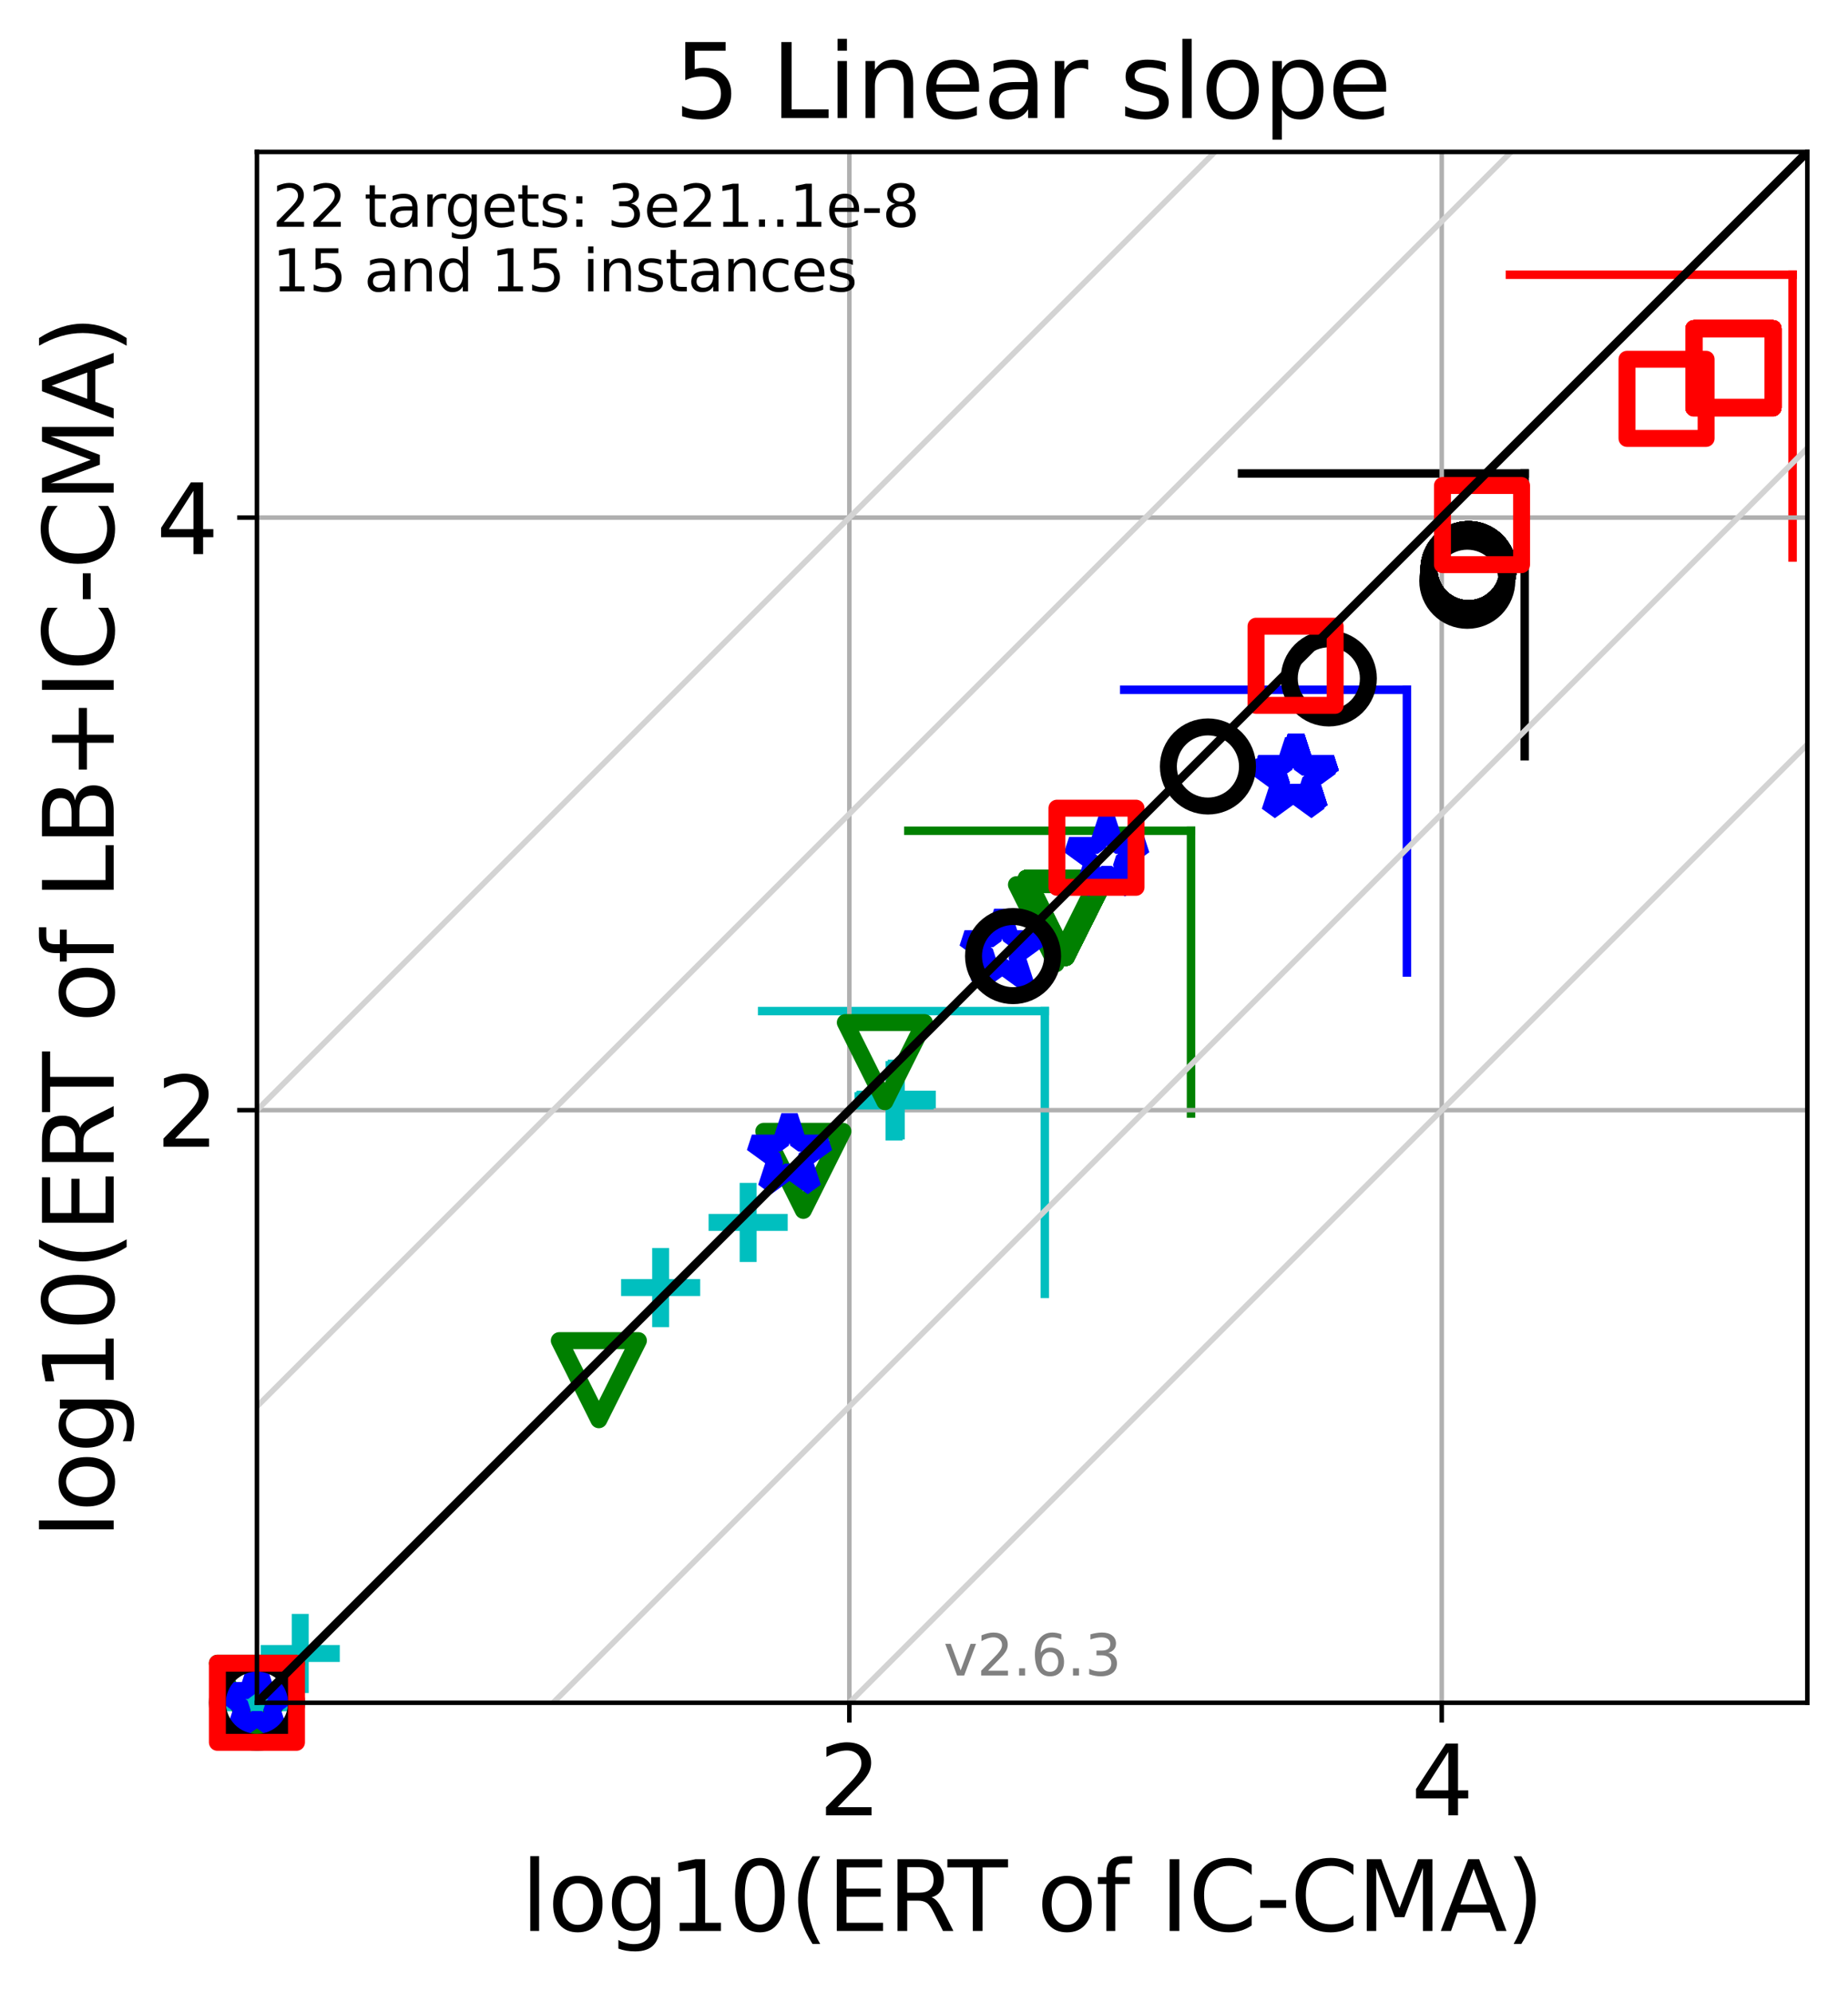 <?xml version="1.0" encoding="utf-8" standalone="no"?>
<!DOCTYPE svg PUBLIC "-//W3C//DTD SVG 1.1//EN"
  "http://www.w3.org/Graphics/SVG/1.1/DTD/svg11.dtd">
<svg xmlns:xlink="http://www.w3.org/1999/xlink" width="327.029pt" height="352.343pt" viewBox="0 0 327.029 352.343" xmlns="http://www.w3.org/2000/svg" version="1.1">
 <defs>
  <style type="text/css">*{stroke-linejoin: round; stroke-linecap: butt}</style>
 </defs>
 <g id="figure_1">
  <g id="patch_1">
   <path d="M 0 352.343 
L 327.029 352.343 
L 327.029 0 
L 0 0 
z
" style="fill: #ffffff"/>
  </g>
  <g id="axes_1">
   <g id="patch_2">
    <path d="M 45.469 301.237 
L 319.829 301.237 
L 319.829 26.877 
L 45.469 26.877 
z
" style="fill: #ffffff"/>
   </g>
   <g id="line2d_1">
    <path d="M 184.893 228.891 
L 184.893 178.873 
" clip-path="url(#p2cac1196b3)" style="fill: none; stroke: #00bfbf; stroke-width: 1.5; stroke-linecap: square"/>
   </g>
   <g id="line2d_2">
    <path d="M 134.875 178.873 
L 184.893 178.873 
" clip-path="url(#p2cac1196b3)" style="fill: none; stroke: #00bfbf; stroke-width: 1.5; stroke-linecap: square"/>
   </g>
   <g id="line2d_3">
    <path d="M 210.766 196.993 
L 210.766 146.975 
" clip-path="url(#p2cac1196b3)" style="fill: none; stroke: #008000; stroke-width: 1.5; stroke-linecap: square"/>
   </g>
   <g id="line2d_4">
    <path d="M 160.748 146.975 
L 210.766 146.975 
" clip-path="url(#p2cac1196b3)" style="fill: none; stroke: #008000; stroke-width: 1.5; stroke-linecap: square"/>
   </g>
   <g id="line2d_5">
    <path d="M 248.97 172.044 
L 248.97 122.026 
" clip-path="url(#p2cac1196b3)" style="fill: none; stroke: #0000ff; stroke-width: 1.5; stroke-linecap: square"/>
   </g>
   <g id="line2d_6">
    <path d="M 198.951 122.026 
L 248.97 122.026 
" clip-path="url(#p2cac1196b3)" style="fill: none; stroke: #0000ff; stroke-width: 1.5; stroke-linecap: square"/>
   </g>
   <g id="line2d_7">
    <path d="M 269.812 133.781 
L 269.812 83.763 
" clip-path="url(#p2cac1196b3)" style="fill: none; stroke: #000000; stroke-width: 1.5; stroke-linecap: square"/>
   </g>
   <g id="line2d_8">
    <path d="M 219.794 83.763 
L 269.812 83.763 
" clip-path="url(#p2cac1196b3)" style="fill: none; stroke: #000000; stroke-width: 1.5; stroke-linecap: square"/>
   </g>
   <g id="line2d_9">
    <path d="M 317.223 98.619 
L 317.223 48.601 
" clip-path="url(#p2cac1196b3)" style="fill: none; stroke: #ff0000; stroke-width: 1.5; stroke-linecap: square"/>
   </g>
   <g id="line2d_10">
    <path d="M 267.204 48.601 
L 317.223 48.601 
" clip-path="url(#p2cac1196b3)" style="fill: none; stroke: #ff0000; stroke-width: 1.5; stroke-linecap: square"/>
   </g>
   <g id="matplotlib.axis_1">
    <g id="xtick_1">
     <g id="line2d_11">
      <path d="M 150.303 301.237 
L 150.303 26.877 
" clip-path="url(#p2cac1196b3)" style="fill: none; stroke: #b0b0b0; stroke-width: 0.8; stroke-linecap: square"/>
     </g>
     <g id="line2d_12">
      <defs>
       <path id="mcd868b655a" d="M 0 0 
L 0 3.5 
" style="stroke: #000000; stroke-width: 0.8"/>
      </defs>
      <g>
       <use xlink:href="#mcd868b655a" x="150.303" y="301.237" style="stroke: #000000; stroke-width: 0.8"/>
      </g>
     </g>
     <g id="text_1">
      <!-- 2 -->
      <g transform="translate(144.895 321.155) scale(0.17 -0.17)">
       <defs>
        <path id="DejaVuSans-32" d="M 1228 531 
L 3431 531 
L 3431 0 
L 469 0 
L 469 531 
Q 828 903 1448 1529 
Q 2069 2156 2228 2338 
Q 2531 2678 2651 2914 
Q 2772 3150 2772 3378 
Q 2772 3750 2511 3984 
Q 2250 4219 1831 4219 
Q 1534 4219 1204 4116 
Q 875 4013 500 3803 
L 500 4441 
Q 881 4594 1212 4672 
Q 1544 4750 1819 4750 
Q 2544 4750 2975 4387 
Q 3406 4025 3406 3419 
Q 3406 3131 3298 2873 
Q 3191 2616 2906 2266 
Q 2828 2175 2409 1742 
Q 1991 1309 1228 531 
z
" transform="scale(0.016)"/>
       </defs>
       <use xlink:href="#DejaVuSans-32"/>
      </g>
     </g>
    </g>
    <g id="xtick_2">
     <g id="line2d_13">
      <path d="M 255.136 301.237 
L 255.136 26.877 
" clip-path="url(#p2cac1196b3)" style="fill: none; stroke: #b0b0b0; stroke-width: 0.8; stroke-linecap: square"/>
     </g>
     <g id="line2d_14">
      <g>
       <use xlink:href="#mcd868b655a" x="255.136" y="301.237" style="stroke: #000000; stroke-width: 0.8"/>
      </g>
     </g>
     <g id="text_2">
      <!-- 4 -->
      <g transform="translate(249.728 321.155) scale(0.17 -0.17)">
       <defs>
        <path id="DejaVuSans-34" d="M 2419 4116 
L 825 1625 
L 2419 1625 
L 2419 4116 
z
M 2253 4666 
L 3047 4666 
L 3047 1625 
L 3713 1625 
L 3713 1100 
L 3047 1100 
L 3047 0 
L 2419 0 
L 2419 1100 
L 313 1100 
L 313 1709 
L 2253 4666 
z
" transform="scale(0.016)"/>
       </defs>
       <use xlink:href="#DejaVuSans-34"/>
      </g>
     </g>
    </g>
    <g id="text_3">
     <!-- log10(ERT of IC-CMA) -->
     <g transform="translate(92.2 341.607) scale(0.17 -0.17)">
      <defs>
       <path id="DejaVuSans-6c" d="M 603 4863 
L 1178 4863 
L 1178 0 
L 603 0 
L 603 4863 
z
" transform="scale(0.016)"/>
       <path id="DejaVuSans-6f" d="M 1959 3097 
Q 1497 3097 1228 2736 
Q 959 2375 959 1747 
Q 959 1119 1226 758 
Q 1494 397 1959 397 
Q 2419 397 2687 759 
Q 2956 1122 2956 1747 
Q 2956 2369 2687 2733 
Q 2419 3097 1959 3097 
z
M 1959 3584 
Q 2709 3584 3137 3096 
Q 3566 2609 3566 1747 
Q 3566 888 3137 398 
Q 2709 -91 1959 -91 
Q 1206 -91 779 398 
Q 353 888 353 1747 
Q 353 2609 779 3096 
Q 1206 3584 1959 3584 
z
" transform="scale(0.016)"/>
       <path id="DejaVuSans-67" d="M 2906 1791 
Q 2906 2416 2648 2759 
Q 2391 3103 1925 3103 
Q 1463 3103 1205 2759 
Q 947 2416 947 1791 
Q 947 1169 1205 825 
Q 1463 481 1925 481 
Q 2391 481 2648 825 
Q 2906 1169 2906 1791 
z
M 3481 434 
Q 3481 -459 3084 -895 
Q 2688 -1331 1869 -1331 
Q 1566 -1331 1297 -1286 
Q 1028 -1241 775 -1147 
L 775 -588 
Q 1028 -725 1275 -790 
Q 1522 -856 1778 -856 
Q 2344 -856 2625 -561 
Q 2906 -266 2906 331 
L 2906 616 
Q 2728 306 2450 153 
Q 2172 0 1784 0 
Q 1141 0 747 490 
Q 353 981 353 1791 
Q 353 2603 747 3093 
Q 1141 3584 1784 3584 
Q 2172 3584 2450 3431 
Q 2728 3278 2906 2969 
L 2906 3500 
L 3481 3500 
L 3481 434 
z
" transform="scale(0.016)"/>
       <path id="DejaVuSans-31" d="M 794 531 
L 1825 531 
L 1825 4091 
L 703 3866 
L 703 4441 
L 1819 4666 
L 2450 4666 
L 2450 531 
L 3481 531 
L 3481 0 
L 794 0 
L 794 531 
z
" transform="scale(0.016)"/>
       <path id="DejaVuSans-30" d="M 2034 4250 
Q 1547 4250 1301 3770 
Q 1056 3291 1056 2328 
Q 1056 1369 1301 889 
Q 1547 409 2034 409 
Q 2525 409 2770 889 
Q 3016 1369 3016 2328 
Q 3016 3291 2770 3770 
Q 2525 4250 2034 4250 
z
M 2034 4750 
Q 2819 4750 3233 4129 
Q 3647 3509 3647 2328 
Q 3647 1150 3233 529 
Q 2819 -91 2034 -91 
Q 1250 -91 836 529 
Q 422 1150 422 2328 
Q 422 3509 836 4129 
Q 1250 4750 2034 4750 
z
" transform="scale(0.016)"/>
       <path id="DejaVuSans-28" d="M 1984 4856 
Q 1566 4138 1362 3434 
Q 1159 2731 1159 2009 
Q 1159 1288 1364 580 
Q 1569 -128 1984 -844 
L 1484 -844 
Q 1016 -109 783 600 
Q 550 1309 550 2009 
Q 550 2706 781 3412 
Q 1013 4119 1484 4856 
L 1984 4856 
z
" transform="scale(0.016)"/>
       <path id="DejaVuSans-45" d="M 628 4666 
L 3578 4666 
L 3578 4134 
L 1259 4134 
L 1259 2753 
L 3481 2753 
L 3481 2222 
L 1259 2222 
L 1259 531 
L 3634 531 
L 3634 0 
L 628 0 
L 628 4666 
z
" transform="scale(0.016)"/>
       <path id="DejaVuSans-52" d="M 2841 2188 
Q 3044 2119 3236 1894 
Q 3428 1669 3622 1275 
L 4263 0 
L 3584 0 
L 2988 1197 
Q 2756 1666 2539 1819 
Q 2322 1972 1947 1972 
L 1259 1972 
L 1259 0 
L 628 0 
L 628 4666 
L 2053 4666 
Q 2853 4666 3247 4331 
Q 3641 3997 3641 3322 
Q 3641 2881 3436 2590 
Q 3231 2300 2841 2188 
z
M 1259 4147 
L 1259 2491 
L 2053 2491 
Q 2509 2491 2742 2702 
Q 2975 2913 2975 3322 
Q 2975 3731 2742 3939 
Q 2509 4147 2053 4147 
L 1259 4147 
z
" transform="scale(0.016)"/>
       <path id="DejaVuSans-54" d="M -19 4666 
L 3928 4666 
L 3928 4134 
L 2272 4134 
L 2272 0 
L 1638 0 
L 1638 4134 
L -19 4134 
L -19 4666 
z
" transform="scale(0.016)"/>
       <path id="DejaVuSans-20" transform="scale(0.016)"/>
       <path id="DejaVuSans-66" d="M 2375 4863 
L 2375 4384 
L 1825 4384 
Q 1516 4384 1395 4259 
Q 1275 4134 1275 3809 
L 1275 3500 
L 2222 3500 
L 2222 3053 
L 1275 3053 
L 1275 0 
L 697 0 
L 697 3053 
L 147 3053 
L 147 3500 
L 697 3500 
L 697 3744 
Q 697 4328 969 4595 
Q 1241 4863 1831 4863 
L 2375 4863 
z
" transform="scale(0.016)"/>
       <path id="DejaVuSans-49" d="M 628 4666 
L 1259 4666 
L 1259 0 
L 628 0 
L 628 4666 
z
" transform="scale(0.016)"/>
       <path id="DejaVuSans-43" d="M 4122 4306 
L 4122 3641 
Q 3803 3938 3442 4084 
Q 3081 4231 2675 4231 
Q 1875 4231 1450 3742 
Q 1025 3253 1025 2328 
Q 1025 1406 1450 917 
Q 1875 428 2675 428 
Q 3081 428 3442 575 
Q 3803 722 4122 1019 
L 4122 359 
Q 3791 134 3420 21 
Q 3050 -91 2638 -91 
Q 1578 -91 968 557 
Q 359 1206 359 2328 
Q 359 3453 968 4101 
Q 1578 4750 2638 4750 
Q 3056 4750 3426 4639 
Q 3797 4528 4122 4306 
z
" transform="scale(0.016)"/>
       <path id="DejaVuSans-2d" d="M 313 2009 
L 1997 2009 
L 1997 1497 
L 313 1497 
L 313 2009 
z
" transform="scale(0.016)"/>
       <path id="DejaVuSans-4d" d="M 628 4666 
L 1569 4666 
L 2759 1491 
L 3956 4666 
L 4897 4666 
L 4897 0 
L 4281 0 
L 4281 4097 
L 3078 897 
L 2444 897 
L 1241 4097 
L 1241 0 
L 628 0 
L 628 4666 
z
" transform="scale(0.016)"/>
       <path id="DejaVuSans-41" d="M 2188 4044 
L 1331 1722 
L 3047 1722 
L 2188 4044 
z
M 1831 4666 
L 2547 4666 
L 4325 0 
L 3669 0 
L 3244 1197 
L 1141 1197 
L 716 0 
L 50 0 
L 1831 4666 
z
" transform="scale(0.016)"/>
       <path id="DejaVuSans-29" d="M 513 4856 
L 1013 4856 
Q 1481 4119 1714 3412 
Q 1947 2706 1947 2009 
Q 1947 1309 1714 600 
Q 1481 -109 1013 -844 
L 513 -844 
Q 928 -128 1133 580 
Q 1338 1288 1338 2009 
Q 1338 2731 1133 3434 
Q 928 4138 513 4856 
z
" transform="scale(0.016)"/>
      </defs>
      <use xlink:href="#DejaVuSans-6c"/>
      <use xlink:href="#DejaVuSans-6f" x="27.783"/>
      <use xlink:href="#DejaVuSans-67" x="88.965"/>
      <use xlink:href="#DejaVuSans-31" x="152.441"/>
      <use xlink:href="#DejaVuSans-30" x="216.064"/>
      <use xlink:href="#DejaVuSans-28" x="279.688"/>
      <use xlink:href="#DejaVuSans-45" x="318.701"/>
      <use xlink:href="#DejaVuSans-52" x="381.885"/>
      <use xlink:href="#DejaVuSans-54" x="444.117"/>
      <use xlink:href="#DejaVuSans-20" x="505.201"/>
      <use xlink:href="#DejaVuSans-6f" x="536.988"/>
      <use xlink:href="#DejaVuSans-66" x="598.17"/>
      <use xlink:href="#DejaVuSans-20" x="633.375"/>
      <use xlink:href="#DejaVuSans-49" x="665.162"/>
      <use xlink:href="#DejaVuSans-43" x="694.654"/>
      <use xlink:href="#DejaVuSans-2d" x="764.479"/>
      <use xlink:href="#DejaVuSans-43" x="800.562"/>
      <use xlink:href="#DejaVuSans-4d" x="870.387"/>
      <use xlink:href="#DejaVuSans-41" x="956.666"/>
      <use xlink:href="#DejaVuSans-29" x="1025.074"/>
     </g>
    </g>
   </g>
   <g id="matplotlib.axis_2">
    <g id="ytick_1">
     <g id="line2d_15">
      <path d="M 45.469 196.404 
L 319.829 196.404 
" clip-path="url(#p2cac1196b3)" style="fill: none; stroke: #b0b0b0; stroke-width: 0.8; stroke-linecap: square"/>
     </g>
     <g id="line2d_16">
      <defs>
       <path id="med184abed6" d="M 0 0 
L -3.5 0 
" style="stroke: #000000; stroke-width: 0.8"/>
      </defs>
      <g>
       <use xlink:href="#med184abed6" x="45.469" y="196.404" style="stroke: #000000; stroke-width: 0.8"/>
      </g>
     </g>
     <g id="text_4">
      <!-- 2 -->
      <g transform="translate(27.653 202.862) scale(0.17 -0.17)">
       <use xlink:href="#DejaVuSans-32"/>
      </g>
     </g>
    </g>
    <g id="ytick_2">
     <g id="line2d_17">
      <path d="M 45.469 91.57 
L 319.829 91.57 
" clip-path="url(#p2cac1196b3)" style="fill: none; stroke: #b0b0b0; stroke-width: 0.8; stroke-linecap: square"/>
     </g>
     <g id="line2d_18">
      <g>
       <use xlink:href="#med184abed6" x="45.469" y="91.57" style="stroke: #000000; stroke-width: 0.8"/>
      </g>
     </g>
     <g id="text_5">
      <!-- 4 -->
      <g transform="translate(27.653 98.029) scale(0.17 -0.17)">
       <use xlink:href="#DejaVuSans-34"/>
      </g>
     </g>
    </g>
    <g id="text_6">
     <!-- log10(ERT of LB+IC-CMA) -->
     <g transform="translate(20.117 272.197) rotate(-90) scale(0.17 -0.17)">
      <defs>
       <path id="DejaVuSans-4c" d="M 628 4666 
L 1259 4666 
L 1259 531 
L 3531 531 
L 3531 0 
L 628 0 
L 628 4666 
z
" transform="scale(0.016)"/>
       <path id="DejaVuSans-42" d="M 1259 2228 
L 1259 519 
L 2272 519 
Q 2781 519 3026 730 
Q 3272 941 3272 1375 
Q 3272 1813 3026 2020 
Q 2781 2228 2272 2228 
L 1259 2228 
z
M 1259 4147 
L 1259 2741 
L 2194 2741 
Q 2656 2741 2882 2914 
Q 3109 3088 3109 3444 
Q 3109 3797 2882 3972 
Q 2656 4147 2194 4147 
L 1259 4147 
z
M 628 4666 
L 2241 4666 
Q 2963 4666 3353 4366 
Q 3744 4066 3744 3513 
Q 3744 3084 3544 2831 
Q 3344 2578 2956 2516 
Q 3422 2416 3680 2098 
Q 3938 1781 3938 1306 
Q 3938 681 3513 340 
Q 3088 0 2303 0 
L 628 0 
L 628 4666 
z
" transform="scale(0.016)"/>
       <path id="DejaVuSans-2b" d="M 2944 4013 
L 2944 2272 
L 4684 2272 
L 4684 1741 
L 2944 1741 
L 2944 0 
L 2419 0 
L 2419 1741 
L 678 1741 
L 678 2272 
L 2419 2272 
L 2419 4013 
L 2944 4013 
z
" transform="scale(0.016)"/>
      </defs>
      <use xlink:href="#DejaVuSans-6c"/>
      <use xlink:href="#DejaVuSans-6f" x="27.783"/>
      <use xlink:href="#DejaVuSans-67" x="88.965"/>
      <use xlink:href="#DejaVuSans-31" x="152.441"/>
      <use xlink:href="#DejaVuSans-30" x="216.064"/>
      <use xlink:href="#DejaVuSans-28" x="279.688"/>
      <use xlink:href="#DejaVuSans-45" x="318.701"/>
      <use xlink:href="#DejaVuSans-52" x="381.885"/>
      <use xlink:href="#DejaVuSans-54" x="444.117"/>
      <use xlink:href="#DejaVuSans-20" x="505.201"/>
      <use xlink:href="#DejaVuSans-6f" x="536.988"/>
      <use xlink:href="#DejaVuSans-66" x="598.17"/>
      <use xlink:href="#DejaVuSans-20" x="633.375"/>
      <use xlink:href="#DejaVuSans-4c" x="665.162"/>
      <use xlink:href="#DejaVuSans-42" x="720.875"/>
      <use xlink:href="#DejaVuSans-2b" x="789.479"/>
      <use xlink:href="#DejaVuSans-49" x="873.268"/>
      <use xlink:href="#DejaVuSans-43" x="902.76"/>
      <use xlink:href="#DejaVuSans-2d" x="972.584"/>
      <use xlink:href="#DejaVuSans-43" x="1008.668"/>
      <use xlink:href="#DejaVuSans-4d" x="1078.492"/>
      <use xlink:href="#DejaVuSans-41" x="1164.771"/>
      <use xlink:href="#DejaVuSans-29" x="1233.18"/>
     </g>
    </g>
   </g>
   <g id="line2d_19">
    <defs>
     <path id="m10b14f14f1" d="M -7 0 
L 7 0 
M 0 7 
L 0 -7 
" style="stroke: #00bfbf; stroke-width: 3"/>
    </defs>
    <g>
     <use xlink:href="#m10b14f14f1" x="45.469" y="301.237" style="fill-opacity: 0; stroke: #00bfbf; stroke-width: 3"/>
     <use xlink:href="#m10b14f14f1" x="53.129" y="292.519" style="fill-opacity: 0; stroke: #00bfbf; stroke-width: 3"/>
     <use xlink:href="#m10b14f14f1" x="116.912" y="227.78" style="fill-opacity: 0; stroke: #00bfbf; stroke-width: 3"/>
     <use xlink:href="#m10b14f14f1" x="132.393" y="216.26" style="fill-opacity: 0; stroke: #00bfbf; stroke-width: 3"/>
     <use xlink:href="#m10b14f14f1" x="158.221" y="194.75" style="fill-opacity: 0; stroke: #00bfbf; stroke-width: 3"/>
     <use xlink:href="#m10b14f14f1" x="158.221" y="194.75" style="fill-opacity: 0; stroke: #00bfbf; stroke-width: 3"/>
     <use xlink:href="#m10b14f14f1" x="158.604" y="194.539" style="fill-opacity: 0; stroke: #00bfbf; stroke-width: 3"/>
     <use xlink:href="#m10b14f14f1" x="158.604" y="194.539" style="fill-opacity: 0; stroke: #00bfbf; stroke-width: 3"/>
     <use xlink:href="#m10b14f14f1" x="158.604" y="194.539" style="fill-opacity: 0; stroke: #00bfbf; stroke-width: 3"/>
     <use xlink:href="#m10b14f14f1" x="158.604" y="194.539" style="fill-opacity: 0; stroke: #00bfbf; stroke-width: 3"/>
     <use xlink:href="#m10b14f14f1" x="158.604" y="194.539" style="fill-opacity: 0; stroke: #00bfbf; stroke-width: 3"/>
     <use xlink:href="#m10b14f14f1" x="158.604" y="194.539" style="fill-opacity: 0; stroke: #00bfbf; stroke-width: 3"/>
     <use xlink:href="#m10b14f14f1" x="158.604" y="194.539" style="fill-opacity: 0; stroke: #00bfbf; stroke-width: 3"/>
     <use xlink:href="#m10b14f14f1" x="158.604" y="194.539" style="fill-opacity: 0; stroke: #00bfbf; stroke-width: 3"/>
     <use xlink:href="#m10b14f14f1" x="158.604" y="194.539" style="fill-opacity: 0; stroke: #00bfbf; stroke-width: 3"/>
     <use xlink:href="#m10b14f14f1" x="158.604" y="194.539" style="fill-opacity: 0; stroke: #00bfbf; stroke-width: 3"/>
     <use xlink:href="#m10b14f14f1" x="158.604" y="194.539" style="fill-opacity: 0; stroke: #00bfbf; stroke-width: 3"/>
     <use xlink:href="#m10b14f14f1" x="158.604" y="194.539" style="fill-opacity: 0; stroke: #00bfbf; stroke-width: 3"/>
     <use xlink:href="#m10b14f14f1" x="158.604" y="194.539" style="fill-opacity: 0; stroke: #00bfbf; stroke-width: 3"/>
     <use xlink:href="#m10b14f14f1" x="158.604" y="194.539" style="fill-opacity: 0; stroke: #00bfbf; stroke-width: 3"/>
     <use xlink:href="#m10b14f14f1" x="158.604" y="194.539" style="fill-opacity: 0; stroke: #00bfbf; stroke-width: 3"/>
     <use xlink:href="#m10b14f14f1" x="158.604" y="194.539" style="fill-opacity: 0; stroke: #00bfbf; stroke-width: 3"/>
    </g>
   </g>
   <g id="line2d_20">
    <defs>
     <path id="md0aa2a4908" d="M -0 7 
L 7 -7 
L -7 -7 
z
" style="stroke: #008000; stroke-width: 3; stroke-linejoin: miter"/>
    </defs>
    <g>
     <use xlink:href="#md0aa2a4908" x="45.469" y="301.237" style="fill-opacity: 0; stroke: #008000; stroke-width: 3; stroke-linejoin: miter"/>
     <use xlink:href="#md0aa2a4908" x="105.975" y="244.17" style="fill-opacity: 0; stroke: #008000; stroke-width: 3; stroke-linejoin: miter"/>
     <use xlink:href="#md0aa2a4908" x="142.162" y="207.139" style="fill-opacity: 0; stroke: #008000; stroke-width: 3; stroke-linejoin: miter"/>
     <use xlink:href="#md0aa2a4908" x="156.588" y="187.903" style="fill-opacity: 0; stroke: #008000; stroke-width: 3; stroke-linejoin: miter"/>
     <use xlink:href="#md0aa2a4908" x="186.871" y="163.508" style="fill-opacity: 0; stroke: #008000; stroke-width: 3; stroke-linejoin: miter"/>
     <use xlink:href="#md0aa2a4908" x="188.583" y="162.381" style="fill-opacity: 0; stroke: #008000; stroke-width: 3; stroke-linejoin: miter"/>
     <use xlink:href="#md0aa2a4908" x="188.661" y="162.381" style="fill-opacity: 0; stroke: #008000; stroke-width: 3; stroke-linejoin: miter"/>
     <use xlink:href="#md0aa2a4908" x="188.661" y="162.381" style="fill-opacity: 0; stroke: #008000; stroke-width: 3; stroke-linejoin: miter"/>
     <use xlink:href="#md0aa2a4908" x="188.661" y="162.381" style="fill-opacity: 0; stroke: #008000; stroke-width: 3; stroke-linejoin: miter"/>
     <use xlink:href="#md0aa2a4908" x="188.661" y="162.381" style="fill-opacity: 0; stroke: #008000; stroke-width: 3; stroke-linejoin: miter"/>
     <use xlink:href="#md0aa2a4908" x="188.661" y="162.381" style="fill-opacity: 0; stroke: #008000; stroke-width: 3; stroke-linejoin: miter"/>
     <use xlink:href="#md0aa2a4908" x="188.661" y="162.381" style="fill-opacity: 0; stroke: #008000; stroke-width: 3; stroke-linejoin: miter"/>
     <use xlink:href="#md0aa2a4908" x="188.661" y="162.381" style="fill-opacity: 0; stroke: #008000; stroke-width: 3; stroke-linejoin: miter"/>
     <use xlink:href="#md0aa2a4908" x="188.661" y="162.381" style="fill-opacity: 0; stroke: #008000; stroke-width: 3; stroke-linejoin: miter"/>
     <use xlink:href="#md0aa2a4908" x="188.661" y="162.381" style="fill-opacity: 0; stroke: #008000; stroke-width: 3; stroke-linejoin: miter"/>
     <use xlink:href="#md0aa2a4908" x="188.661" y="162.381" style="fill-opacity: 0; stroke: #008000; stroke-width: 3; stroke-linejoin: miter"/>
     <use xlink:href="#md0aa2a4908" x="188.661" y="162.381" style="fill-opacity: 0; stroke: #008000; stroke-width: 3; stroke-linejoin: miter"/>
     <use xlink:href="#md0aa2a4908" x="188.661" y="162.381" style="fill-opacity: 0; stroke: #008000; stroke-width: 3; stroke-linejoin: miter"/>
     <use xlink:href="#md0aa2a4908" x="188.661" y="162.381" style="fill-opacity: 0; stroke: #008000; stroke-width: 3; stroke-linejoin: miter"/>
     <use xlink:href="#md0aa2a4908" x="188.661" y="162.381" style="fill-opacity: 0; stroke: #008000; stroke-width: 3; stroke-linejoin: miter"/>
     <use xlink:href="#md0aa2a4908" x="188.661" y="162.381" style="fill-opacity: 0; stroke: #008000; stroke-width: 3; stroke-linejoin: miter"/>
     <use xlink:href="#md0aa2a4908" x="188.661" y="162.381" style="fill-opacity: 0; stroke: #008000; stroke-width: 3; stroke-linejoin: miter"/>
    </g>
   </g>
   <g id="line2d_21">
    <defs>
     <path id="m9255e5c961" d="M 0 -7 
L -1.572 -2.163 
L -6.657 -2.163 
L -2.543 0.826 
L -4.114 5.663 
L -0 2.674 
L 4.114 5.663 
L 2.543 0.826 
L 6.657 -2.163 
L 1.572 -2.163 
z
" style="stroke: #0000ff; stroke-width: 3; stroke-linejoin: bevel"/>
    </defs>
    <g>
     <use xlink:href="#m9255e5c961" x="45.469" y="301.237" style="fill-opacity: 0; stroke: #0000ff; stroke-width: 3; stroke-linejoin: bevel"/>
     <use xlink:href="#m9255e5c961" x="139.712" y="204.393" style="fill-opacity: 0; stroke: #0000ff; stroke-width: 3; stroke-linejoin: bevel"/>
     <use xlink:href="#m9255e5c961" x="177.348" y="168.226" style="fill-opacity: 0; stroke: #0000ff; stroke-width: 3; stroke-linejoin: bevel"/>
     <use xlink:href="#m9255e5c961" x="195.851" y="151.721" style="fill-opacity: 0; stroke: #0000ff; stroke-width: 3; stroke-linejoin: bevel"/>
     <use xlink:href="#m9255e5c961" x="228.839" y="137.872" style="fill-opacity: 0; stroke: #0000ff; stroke-width: 3; stroke-linejoin: bevel"/>
     <use xlink:href="#m9255e5c961" x="229.358" y="137.225" style="fill-opacity: 0; stroke: #0000ff; stroke-width: 3; stroke-linejoin: bevel"/>
     <use xlink:href="#m9255e5c961" x="229.358" y="137.225" style="fill-opacity: 0; stroke: #0000ff; stroke-width: 3; stroke-linejoin: bevel"/>
     <use xlink:href="#m9255e5c961" x="229.358" y="137.225" style="fill-opacity: 0; stroke: #0000ff; stroke-width: 3; stroke-linejoin: bevel"/>
     <use xlink:href="#m9255e5c961" x="229.358" y="137.225" style="fill-opacity: 0; stroke: #0000ff; stroke-width: 3; stroke-linejoin: bevel"/>
     <use xlink:href="#m9255e5c961" x="229.358" y="137.225" style="fill-opacity: 0; stroke: #0000ff; stroke-width: 3; stroke-linejoin: bevel"/>
     <use xlink:href="#m9255e5c961" x="229.358" y="137.225" style="fill-opacity: 0; stroke: #0000ff; stroke-width: 3; stroke-linejoin: bevel"/>
     <use xlink:href="#m9255e5c961" x="229.358" y="137.225" style="fill-opacity: 0; stroke: #0000ff; stroke-width: 3; stroke-linejoin: bevel"/>
     <use xlink:href="#m9255e5c961" x="229.358" y="137.225" style="fill-opacity: 0; stroke: #0000ff; stroke-width: 3; stroke-linejoin: bevel"/>
     <use xlink:href="#m9255e5c961" x="229.358" y="137.225" style="fill-opacity: 0; stroke: #0000ff; stroke-width: 3; stroke-linejoin: bevel"/>
     <use xlink:href="#m9255e5c961" x="229.358" y="137.225" style="fill-opacity: 0; stroke: #0000ff; stroke-width: 3; stroke-linejoin: bevel"/>
     <use xlink:href="#m9255e5c961" x="229.358" y="137.225" style="fill-opacity: 0; stroke: #0000ff; stroke-width: 3; stroke-linejoin: bevel"/>
     <use xlink:href="#m9255e5c961" x="229.358" y="137.225" style="fill-opacity: 0; stroke: #0000ff; stroke-width: 3; stroke-linejoin: bevel"/>
     <use xlink:href="#m9255e5c961" x="229.358" y="137.225" style="fill-opacity: 0; stroke: #0000ff; stroke-width: 3; stroke-linejoin: bevel"/>
     <use xlink:href="#m9255e5c961" x="229.358" y="137.225" style="fill-opacity: 0; stroke: #0000ff; stroke-width: 3; stroke-linejoin: bevel"/>
     <use xlink:href="#m9255e5c961" x="229.358" y="137.225" style="fill-opacity: 0; stroke: #0000ff; stroke-width: 3; stroke-linejoin: bevel"/>
     <use xlink:href="#m9255e5c961" x="229.358" y="137.225" style="fill-opacity: 0; stroke: #0000ff; stroke-width: 3; stroke-linejoin: bevel"/>
     <use xlink:href="#m9255e5c961" x="229.358" y="137.225" style="fill-opacity: 0; stroke: #0000ff; stroke-width: 3; stroke-linejoin: bevel"/>
    </g>
   </g>
   <g id="line2d_22">
    <defs>
     <path id="md891933d68" d="M 0 7 
C 1.856 7 3.637 6.262 4.95 4.95 
C 6.262 3.637 7 1.856 7 0 
C 7 -1.856 6.262 -3.637 4.95 -4.95 
C 3.637 -6.262 1.856 -7 0 -7 
C -1.856 -7 -3.637 -6.262 -4.95 -4.95 
C -6.262 -3.637 -7 -1.856 -7 0 
C -7 1.856 -6.262 3.637 -4.95 4.95 
C -3.637 6.262 -1.856 7 0 7 
z
" style="stroke: #000000; stroke-width: 3"/>
    </defs>
    <g>
     <use xlink:href="#md891933d68" x="45.469" y="301.237" style="fill-opacity: 0; stroke: #000000; stroke-width: 3"/>
     <use xlink:href="#md891933d68" x="179.276" y="169.142" style="fill-opacity: 0; stroke: #000000; stroke-width: 3"/>
     <use xlink:href="#md891933d68" x="213.76" y="135.599" style="fill-opacity: 0; stroke: #000000; stroke-width: 3"/>
     <use xlink:href="#md891933d68" x="235.155" y="120.02" style="fill-opacity: 0; stroke: #000000; stroke-width: 3"/>
     <use xlink:href="#md891933d68" x="259.657" y="102.747" style="fill-opacity: 0; stroke: #000000; stroke-width: 3"/>
     <use xlink:href="#md891933d68" x="259.876" y="100.683" style="fill-opacity: 0; stroke: #000000; stroke-width: 3"/>
     <use xlink:href="#md891933d68" x="259.876" y="100.683" style="fill-opacity: 0; stroke: #000000; stroke-width: 3"/>
     <use xlink:href="#md891933d68" x="259.876" y="100.683" style="fill-opacity: 0; stroke: #000000; stroke-width: 3"/>
     <use xlink:href="#md891933d68" x="259.876" y="100.683" style="fill-opacity: 0; stroke: #000000; stroke-width: 3"/>
     <use xlink:href="#md891933d68" x="259.876" y="100.683" style="fill-opacity: 0; stroke: #000000; stroke-width: 3"/>
     <use xlink:href="#md891933d68" x="259.876" y="100.683" style="fill-opacity: 0; stroke: #000000; stroke-width: 3"/>
     <use xlink:href="#md891933d68" x="259.876" y="100.683" style="fill-opacity: 0; stroke: #000000; stroke-width: 3"/>
     <use xlink:href="#md891933d68" x="259.876" y="100.683" style="fill-opacity: 0; stroke: #000000; stroke-width: 3"/>
     <use xlink:href="#md891933d68" x="259.876" y="100.683" style="fill-opacity: 0; stroke: #000000; stroke-width: 3"/>
     <use xlink:href="#md891933d68" x="259.876" y="100.683" style="fill-opacity: 0; stroke: #000000; stroke-width: 3"/>
     <use xlink:href="#md891933d68" x="259.876" y="100.683" style="fill-opacity: 0; stroke: #000000; stroke-width: 3"/>
     <use xlink:href="#md891933d68" x="259.876" y="100.683" style="fill-opacity: 0; stroke: #000000; stroke-width: 3"/>
     <use xlink:href="#md891933d68" x="259.876" y="100.683" style="fill-opacity: 0; stroke: #000000; stroke-width: 3"/>
     <use xlink:href="#md891933d68" x="259.876" y="100.683" style="fill-opacity: 0; stroke: #000000; stroke-width: 3"/>
     <use xlink:href="#md891933d68" x="259.876" y="100.683" style="fill-opacity: 0; stroke: #000000; stroke-width: 3"/>
     <use xlink:href="#md891933d68" x="259.876" y="100.683" style="fill-opacity: 0; stroke: #000000; stroke-width: 3"/>
     <use xlink:href="#md891933d68" x="259.876" y="100.683" style="fill-opacity: 0; stroke: #000000; stroke-width: 3"/>
    </g>
   </g>
   <g id="line2d_23">
    <defs>
     <path id="m32c41cc054" d="M -7 7 
L 7 7 
L 7 -7 
L -7 -7 
z
" style="stroke: #ff0000; stroke-width: 3; stroke-linejoin: miter"/>
    </defs>
    <g>
     <use xlink:href="#m32c41cc054" x="45.469" y="301.237" style="fill-opacity: 0; stroke: #ff0000; stroke-width: 3; stroke-linejoin: miter"/>
     <use xlink:href="#m32c41cc054" x="194.038" y="149.974" style="fill-opacity: 0; stroke: #ff0000; stroke-width: 3; stroke-linejoin: miter"/>
     <use xlink:href="#m32c41cc054" x="229.272" y="117.785" style="fill-opacity: 0; stroke: #ff0000; stroke-width: 3; stroke-linejoin: miter"/>
     <use xlink:href="#m32c41cc054" x="262.263" y="92.894" style="fill-opacity: 0; stroke: #ff0000; stroke-width: 3; stroke-linejoin: miter"/>
     <use xlink:href="#m32c41cc054" x="294.92" y="70.559" style="fill-opacity: 0; stroke: #ff0000; stroke-width: 3; stroke-linejoin: miter"/>
     <use xlink:href="#m32c41cc054" x="306.741" y="65.201" style="fill-opacity: 0; stroke: #ff0000; stroke-width: 3; stroke-linejoin: miter"/>
     <use xlink:href="#m32c41cc054" x="306.764" y="65.128" style="fill-opacity: 0; stroke: #ff0000; stroke-width: 3; stroke-linejoin: miter"/>
     <use xlink:href="#m32c41cc054" x="306.764" y="65.128" style="fill-opacity: 0; stroke: #ff0000; stroke-width: 3; stroke-linejoin: miter"/>
     <use xlink:href="#m32c41cc054" x="306.764" y="65.128" style="fill-opacity: 0; stroke: #ff0000; stroke-width: 3; stroke-linejoin: miter"/>
     <use xlink:href="#m32c41cc054" x="306.764" y="65.128" style="fill-opacity: 0; stroke: #ff0000; stroke-width: 3; stroke-linejoin: miter"/>
     <use xlink:href="#m32c41cc054" x="306.764" y="65.128" style="fill-opacity: 0; stroke: #ff0000; stroke-width: 3; stroke-linejoin: miter"/>
     <use xlink:href="#m32c41cc054" x="306.764" y="65.128" style="fill-opacity: 0; stroke: #ff0000; stroke-width: 3; stroke-linejoin: miter"/>
     <use xlink:href="#m32c41cc054" x="306.764" y="65.128" style="fill-opacity: 0; stroke: #ff0000; stroke-width: 3; stroke-linejoin: miter"/>
     <use xlink:href="#m32c41cc054" x="306.764" y="65.128" style="fill-opacity: 0; stroke: #ff0000; stroke-width: 3; stroke-linejoin: miter"/>
     <use xlink:href="#m32c41cc054" x="306.764" y="65.128" style="fill-opacity: 0; stroke: #ff0000; stroke-width: 3; stroke-linejoin: miter"/>
     <use xlink:href="#m32c41cc054" x="306.764" y="65.128" style="fill-opacity: 0; stroke: #ff0000; stroke-width: 3; stroke-linejoin: miter"/>
     <use xlink:href="#m32c41cc054" x="306.764" y="65.128" style="fill-opacity: 0; stroke: #ff0000; stroke-width: 3; stroke-linejoin: miter"/>
     <use xlink:href="#m32c41cc054" x="306.764" y="65.128" style="fill-opacity: 0; stroke: #ff0000; stroke-width: 3; stroke-linejoin: miter"/>
     <use xlink:href="#m32c41cc054" x="306.764" y="65.128" style="fill-opacity: 0; stroke: #ff0000; stroke-width: 3; stroke-linejoin: miter"/>
     <use xlink:href="#m32c41cc054" x="306.764" y="65.128" style="fill-opacity: 0; stroke: #ff0000; stroke-width: 3; stroke-linejoin: miter"/>
     <use xlink:href="#m32c41cc054" x="306.764" y="65.128" style="fill-opacity: 0; stroke: #ff0000; stroke-width: 3; stroke-linejoin: miter"/>
     <use xlink:href="#m32c41cc054" x="306.764" y="65.128" style="fill-opacity: 0; stroke: #ff0000; stroke-width: 3; stroke-linejoin: miter"/>
    </g>
   </g>
   <g id="line2d_24">
    <path d="M 45.469 301.237 
L 319.829 26.877 
" clip-path="url(#p2cac1196b3)" style="fill: none; stroke: #000000; stroke-width: 1.5; stroke-linecap: square"/>
   </g>
   <g id="line2d_25">
    <path d="M 97.886 301.237 
L 328.029 71.094 
" clip-path="url(#p2cac1196b3)" style="fill: none; stroke: #d3d3d3; stroke-linecap: square"/>
   </g>
   <g id="line2d_26">
    <path d="M 150.303 301.237 
L 328.029 123.511 
" clip-path="url(#p2cac1196b3)" style="fill: none; stroke: #d3d3d3; stroke-linecap: square"/>
   </g>
   <g id="line2d_27">
    <path d="M 45.469 248.82 
L 295.289 -1 
" clip-path="url(#p2cac1196b3)" style="fill: none; stroke: #d3d3d3; stroke-linecap: square"/>
   </g>
   <g id="line2d_28">
    <path d="M 45.469 196.404 
L 242.873 -1 
" clip-path="url(#p2cac1196b3)" style="fill: none; stroke: #d3d3d3; stroke-linecap: square"/>
   </g>
   <g id="patch_3">
    <path d="M 45.469 301.237 
L 45.469 26.877 
" style="fill: none; stroke: #000000; stroke-width: 0.8; stroke-linejoin: miter; stroke-linecap: square"/>
   </g>
   <g id="patch_4">
    <path d="M 319.829 301.237 
L 319.829 26.877 
" style="fill: none; stroke: #000000; stroke-width: 0.8; stroke-linejoin: miter; stroke-linecap: square"/>
   </g>
   <g id="patch_5">
    <path d="M 45.469 301.237 
L 319.829 301.237 
" style="fill: none; stroke: #000000; stroke-width: 0.8; stroke-linejoin: miter; stroke-linecap: square"/>
   </g>
   <g id="patch_6">
    <path d="M 45.469 26.877 
L 319.829 26.877 
" style="fill: none; stroke: #000000; stroke-width: 0.8; stroke-linejoin: miter; stroke-linecap: square"/>
   </g>
   <g id="text_7">
    <!-- 22 targets: 3e21..1e-8 -->
    <g transform="translate(48.213 40.115) scale(0.102 -0.102)">
     <defs>
      <path id="DejaVuSans-74" d="M 1172 4494 
L 1172 3500 
L 2356 3500 
L 2356 3053 
L 1172 3053 
L 1172 1153 
Q 1172 725 1289 603 
Q 1406 481 1766 481 
L 2356 481 
L 2356 0 
L 1766 0 
Q 1100 0 847 248 
Q 594 497 594 1153 
L 594 3053 
L 172 3053 
L 172 3500 
L 594 3500 
L 594 4494 
L 1172 4494 
z
" transform="scale(0.016)"/>
      <path id="DejaVuSans-61" d="M 2194 1759 
Q 1497 1759 1228 1600 
Q 959 1441 959 1056 
Q 959 750 1161 570 
Q 1363 391 1709 391 
Q 2188 391 2477 730 
Q 2766 1069 2766 1631 
L 2766 1759 
L 2194 1759 
z
M 3341 1997 
L 3341 0 
L 2766 0 
L 2766 531 
Q 2569 213 2275 61 
Q 1981 -91 1556 -91 
Q 1019 -91 701 211 
Q 384 513 384 1019 
Q 384 1609 779 1909 
Q 1175 2209 1959 2209 
L 2766 2209 
L 2766 2266 
Q 2766 2663 2505 2880 
Q 2244 3097 1772 3097 
Q 1472 3097 1187 3025 
Q 903 2953 641 2809 
L 641 3341 
Q 956 3463 1253 3523 
Q 1550 3584 1831 3584 
Q 2591 3584 2966 3190 
Q 3341 2797 3341 1997 
z
" transform="scale(0.016)"/>
      <path id="DejaVuSans-72" d="M 2631 2963 
Q 2534 3019 2420 3045 
Q 2306 3072 2169 3072 
Q 1681 3072 1420 2755 
Q 1159 2438 1159 1844 
L 1159 0 
L 581 0 
L 581 3500 
L 1159 3500 
L 1159 2956 
Q 1341 3275 1631 3429 
Q 1922 3584 2338 3584 
Q 2397 3584 2469 3576 
Q 2541 3569 2628 3553 
L 2631 2963 
z
" transform="scale(0.016)"/>
      <path id="DejaVuSans-65" d="M 3597 1894 
L 3597 1613 
L 953 1613 
Q 991 1019 1311 708 
Q 1631 397 2203 397 
Q 2534 397 2845 478 
Q 3156 559 3463 722 
L 3463 178 
Q 3153 47 2828 -22 
Q 2503 -91 2169 -91 
Q 1331 -91 842 396 
Q 353 884 353 1716 
Q 353 2575 817 3079 
Q 1281 3584 2069 3584 
Q 2775 3584 3186 3129 
Q 3597 2675 3597 1894 
z
M 3022 2063 
Q 3016 2534 2758 2815 
Q 2500 3097 2075 3097 
Q 1594 3097 1305 2825 
Q 1016 2553 972 2059 
L 3022 2063 
z
" transform="scale(0.016)"/>
      <path id="DejaVuSans-73" d="M 2834 3397 
L 2834 2853 
Q 2591 2978 2328 3040 
Q 2066 3103 1784 3103 
Q 1356 3103 1142 2972 
Q 928 2841 928 2578 
Q 928 2378 1081 2264 
Q 1234 2150 1697 2047 
L 1894 2003 
Q 2506 1872 2764 1633 
Q 3022 1394 3022 966 
Q 3022 478 2636 193 
Q 2250 -91 1575 -91 
Q 1294 -91 989 -36 
Q 684 19 347 128 
L 347 722 
Q 666 556 975 473 
Q 1284 391 1588 391 
Q 1994 391 2212 530 
Q 2431 669 2431 922 
Q 2431 1156 2273 1281 
Q 2116 1406 1581 1522 
L 1381 1569 
Q 847 1681 609 1914 
Q 372 2147 372 2553 
Q 372 3047 722 3315 
Q 1072 3584 1716 3584 
Q 2034 3584 2315 3537 
Q 2597 3491 2834 3397 
z
" transform="scale(0.016)"/>
      <path id="DejaVuSans-3a" d="M 750 794 
L 1409 794 
L 1409 0 
L 750 0 
L 750 794 
z
M 750 3309 
L 1409 3309 
L 1409 2516 
L 750 2516 
L 750 3309 
z
" transform="scale(0.016)"/>
      <path id="DejaVuSans-33" d="M 2597 2516 
Q 3050 2419 3304 2112 
Q 3559 1806 3559 1356 
Q 3559 666 3084 287 
Q 2609 -91 1734 -91 
Q 1441 -91 1130 -33 
Q 819 25 488 141 
L 488 750 
Q 750 597 1062 519 
Q 1375 441 1716 441 
Q 2309 441 2620 675 
Q 2931 909 2931 1356 
Q 2931 1769 2642 2001 
Q 2353 2234 1838 2234 
L 1294 2234 
L 1294 2753 
L 1863 2753 
Q 2328 2753 2575 2939 
Q 2822 3125 2822 3475 
Q 2822 3834 2567 4026 
Q 2313 4219 1838 4219 
Q 1578 4219 1281 4162 
Q 984 4106 628 3988 
L 628 4550 
Q 988 4650 1302 4700 
Q 1616 4750 1894 4750 
Q 2613 4750 3031 4423 
Q 3450 4097 3450 3541 
Q 3450 3153 3228 2886 
Q 3006 2619 2597 2516 
z
" transform="scale(0.016)"/>
      <path id="DejaVuSans-2e" d="M 684 794 
L 1344 794 
L 1344 0 
L 684 0 
L 684 794 
z
" transform="scale(0.016)"/>
      <path id="DejaVuSans-38" d="M 2034 2216 
Q 1584 2216 1326 1975 
Q 1069 1734 1069 1313 
Q 1069 891 1326 650 
Q 1584 409 2034 409 
Q 2484 409 2743 651 
Q 3003 894 3003 1313 
Q 3003 1734 2745 1975 
Q 2488 2216 2034 2216 
z
M 1403 2484 
Q 997 2584 770 2862 
Q 544 3141 544 3541 
Q 544 4100 942 4425 
Q 1341 4750 2034 4750 
Q 2731 4750 3128 4425 
Q 3525 4100 3525 3541 
Q 3525 3141 3298 2862 
Q 3072 2584 2669 2484 
Q 3125 2378 3379 2068 
Q 3634 1759 3634 1313 
Q 3634 634 3220 271 
Q 2806 -91 2034 -91 
Q 1263 -91 848 271 
Q 434 634 434 1313 
Q 434 1759 690 2068 
Q 947 2378 1403 2484 
z
M 1172 3481 
Q 1172 3119 1398 2916 
Q 1625 2713 2034 2713 
Q 2441 2713 2670 2916 
Q 2900 3119 2900 3481 
Q 2900 3844 2670 4047 
Q 2441 4250 2034 4250 
Q 1625 4250 1398 4047 
Q 1172 3844 1172 3481 
z
" transform="scale(0.016)"/>
     </defs>
     <use xlink:href="#DejaVuSans-32"/>
     <use xlink:href="#DejaVuSans-32" x="63.623"/>
     <use xlink:href="#DejaVuSans-20" x="127.246"/>
     <use xlink:href="#DejaVuSans-74" x="159.033"/>
     <use xlink:href="#DejaVuSans-61" x="198.242"/>
     <use xlink:href="#DejaVuSans-72" x="259.521"/>
     <use xlink:href="#DejaVuSans-67" x="298.885"/>
     <use xlink:href="#DejaVuSans-65" x="362.361"/>
     <use xlink:href="#DejaVuSans-74" x="423.885"/>
     <use xlink:href="#DejaVuSans-73" x="463.094"/>
     <use xlink:href="#DejaVuSans-3a" x="515.193"/>
     <use xlink:href="#DejaVuSans-20" x="548.885"/>
     <use xlink:href="#DejaVuSans-33" x="580.672"/>
     <use xlink:href="#DejaVuSans-65" x="644.295"/>
     <use xlink:href="#DejaVuSans-32" x="705.818"/>
     <use xlink:href="#DejaVuSans-31" x="769.441"/>
     <use xlink:href="#DejaVuSans-2e" x="833.064"/>
     <use xlink:href="#DejaVuSans-2e" x="864.852"/>
     <use xlink:href="#DejaVuSans-31" x="896.639"/>
     <use xlink:href="#DejaVuSans-65" x="960.262"/>
     <use xlink:href="#DejaVuSans-2d" x="1021.785"/>
     <use xlink:href="#DejaVuSans-38" x="1057.869"/>
    </g>
    <!-- 15 and 15 instances -->
    <g transform="translate(48.213 51.537) scale(0.102 -0.102)">
     <defs>
      <path id="DejaVuSans-35" d="M 691 4666 
L 3169 4666 
L 3169 4134 
L 1269 4134 
L 1269 2991 
Q 1406 3038 1543 3061 
Q 1681 3084 1819 3084 
Q 2600 3084 3056 2656 
Q 3513 2228 3513 1497 
Q 3513 744 3044 326 
Q 2575 -91 1722 -91 
Q 1428 -91 1123 -41 
Q 819 9 494 109 
L 494 744 
Q 775 591 1075 516 
Q 1375 441 1709 441 
Q 2250 441 2565 725 
Q 2881 1009 2881 1497 
Q 2881 1984 2565 2268 
Q 2250 2553 1709 2553 
Q 1456 2553 1204 2497 
Q 953 2441 691 2322 
L 691 4666 
z
" transform="scale(0.016)"/>
      <path id="DejaVuSans-6e" d="M 3513 2113 
L 3513 0 
L 2938 0 
L 2938 2094 
Q 2938 2591 2744 2837 
Q 2550 3084 2163 3084 
Q 1697 3084 1428 2787 
Q 1159 2491 1159 1978 
L 1159 0 
L 581 0 
L 581 3500 
L 1159 3500 
L 1159 2956 
Q 1366 3272 1645 3428 
Q 1925 3584 2291 3584 
Q 2894 3584 3203 3211 
Q 3513 2838 3513 2113 
z
" transform="scale(0.016)"/>
      <path id="DejaVuSans-64" d="M 2906 2969 
L 2906 4863 
L 3481 4863 
L 3481 0 
L 2906 0 
L 2906 525 
Q 2725 213 2448 61 
Q 2172 -91 1784 -91 
Q 1150 -91 751 415 
Q 353 922 353 1747 
Q 353 2572 751 3078 
Q 1150 3584 1784 3584 
Q 2172 3584 2448 3432 
Q 2725 3281 2906 2969 
z
M 947 1747 
Q 947 1113 1208 752 
Q 1469 391 1925 391 
Q 2381 391 2643 752 
Q 2906 1113 2906 1747 
Q 2906 2381 2643 2742 
Q 2381 3103 1925 3103 
Q 1469 3103 1208 2742 
Q 947 2381 947 1747 
z
" transform="scale(0.016)"/>
      <path id="DejaVuSans-69" d="M 603 3500 
L 1178 3500 
L 1178 0 
L 603 0 
L 603 3500 
z
M 603 4863 
L 1178 4863 
L 1178 4134 
L 603 4134 
L 603 4863 
z
" transform="scale(0.016)"/>
      <path id="DejaVuSans-63" d="M 3122 3366 
L 3122 2828 
Q 2878 2963 2633 3030 
Q 2388 3097 2138 3097 
Q 1578 3097 1268 2742 
Q 959 2388 959 1747 
Q 959 1106 1268 751 
Q 1578 397 2138 397 
Q 2388 397 2633 464 
Q 2878 531 3122 666 
L 3122 134 
Q 2881 22 2623 -34 
Q 2366 -91 2075 -91 
Q 1284 -91 818 406 
Q 353 903 353 1747 
Q 353 2603 823 3093 
Q 1294 3584 2113 3584 
Q 2378 3584 2631 3529 
Q 2884 3475 3122 3366 
z
" transform="scale(0.016)"/>
     </defs>
     <use xlink:href="#DejaVuSans-31"/>
     <use xlink:href="#DejaVuSans-35" x="63.623"/>
     <use xlink:href="#DejaVuSans-20" x="127.246"/>
     <use xlink:href="#DejaVuSans-61" x="159.033"/>
     <use xlink:href="#DejaVuSans-6e" x="220.312"/>
     <use xlink:href="#DejaVuSans-64" x="283.691"/>
     <use xlink:href="#DejaVuSans-20" x="347.168"/>
     <use xlink:href="#DejaVuSans-31" x="378.955"/>
     <use xlink:href="#DejaVuSans-35" x="442.578"/>
     <use xlink:href="#DejaVuSans-20" x="506.201"/>
     <use xlink:href="#DejaVuSans-69" x="537.988"/>
     <use xlink:href="#DejaVuSans-6e" x="565.771"/>
     <use xlink:href="#DejaVuSans-73" x="629.15"/>
     <use xlink:href="#DejaVuSans-74" x="681.25"/>
     <use xlink:href="#DejaVuSans-61" x="720.459"/>
     <use xlink:href="#DejaVuSans-6e" x="781.738"/>
     <use xlink:href="#DejaVuSans-63" x="845.117"/>
     <use xlink:href="#DejaVuSans-65" x="900.098"/>
     <use xlink:href="#DejaVuSans-73" x="961.621"/>
    </g>
   </g>
   <g id="text_8">
    <!-- v2.6.3 -->
    <g style="fill: #808080" transform="translate(166.968 296.414) scale(0.1 -0.1)">
     <defs>
      <path id="DejaVuSans-76" d="M 191 3500 
L 800 3500 
L 1894 563 
L 2988 3500 
L 3597 3500 
L 2284 0 
L 1503 0 
L 191 3500 
z
" transform="scale(0.016)"/>
      <path id="DejaVuSans-36" d="M 2113 2584 
Q 1688 2584 1439 2293 
Q 1191 2003 1191 1497 
Q 1191 994 1439 701 
Q 1688 409 2113 409 
Q 2538 409 2786 701 
Q 3034 994 3034 1497 
Q 3034 2003 2786 2293 
Q 2538 2584 2113 2584 
z
M 3366 4563 
L 3366 3988 
Q 3128 4100 2886 4159 
Q 2644 4219 2406 4219 
Q 1781 4219 1451 3797 
Q 1122 3375 1075 2522 
Q 1259 2794 1537 2939 
Q 1816 3084 2150 3084 
Q 2853 3084 3261 2657 
Q 3669 2231 3669 1497 
Q 3669 778 3244 343 
Q 2819 -91 2113 -91 
Q 1303 -91 875 529 
Q 447 1150 447 2328 
Q 447 3434 972 4092 
Q 1497 4750 2381 4750 
Q 2619 4750 2861 4703 
Q 3103 4656 3366 4563 
z
" transform="scale(0.016)"/>
     </defs>
     <use xlink:href="#DejaVuSans-76"/>
     <use xlink:href="#DejaVuSans-32" x="59.18"/>
     <use xlink:href="#DejaVuSans-2e" x="122.803"/>
     <use xlink:href="#DejaVuSans-36" x="154.59"/>
     <use xlink:href="#DejaVuSans-2e" x="218.213"/>
     <use xlink:href="#DejaVuSans-33" x="250"/>
    </g>
   </g>
   <g id="text_9">
    <!-- 5 Linear slope -->
    <g transform="translate(119.283 20.877) scale(0.18 -0.18)">
     <defs>
      <path id="DejaVuSans-70" d="M 1159 525 
L 1159 -1331 
L 581 -1331 
L 581 3500 
L 1159 3500 
L 1159 2969 
Q 1341 3281 1617 3432 
Q 1894 3584 2278 3584 
Q 2916 3584 3314 3078 
Q 3713 2572 3713 1747 
Q 3713 922 3314 415 
Q 2916 -91 2278 -91 
Q 1894 -91 1617 61 
Q 1341 213 1159 525 
z
M 3116 1747 
Q 3116 2381 2855 2742 
Q 2594 3103 2138 3103 
Q 1681 3103 1420 2742 
Q 1159 2381 1159 1747 
Q 1159 1113 1420 752 
Q 1681 391 2138 391 
Q 2594 391 2855 752 
Q 3116 1113 3116 1747 
z
" transform="scale(0.016)"/>
     </defs>
     <use xlink:href="#DejaVuSans-35"/>
     <use xlink:href="#DejaVuSans-20" x="63.623"/>
     <use xlink:href="#DejaVuSans-4c" x="95.41"/>
     <use xlink:href="#DejaVuSans-69" x="151.123"/>
     <use xlink:href="#DejaVuSans-6e" x="178.906"/>
     <use xlink:href="#DejaVuSans-65" x="242.285"/>
     <use xlink:href="#DejaVuSans-61" x="303.809"/>
     <use xlink:href="#DejaVuSans-72" x="365.088"/>
     <use xlink:href="#DejaVuSans-20" x="406.201"/>
     <use xlink:href="#DejaVuSans-73" x="437.988"/>
     <use xlink:href="#DejaVuSans-6c" x="490.088"/>
     <use xlink:href="#DejaVuSans-6f" x="517.871"/>
     <use xlink:href="#DejaVuSans-70" x="579.053"/>
     <use xlink:href="#DejaVuSans-65" x="642.529"/>
    </g>
   </g>
  </g>
 </g>
 <defs>
  <clipPath id="p2cac1196b3">
   <rect x="45.469" y="26.877" width="274.36" height="274.36"/>
  </clipPath>
 </defs>
</svg>
